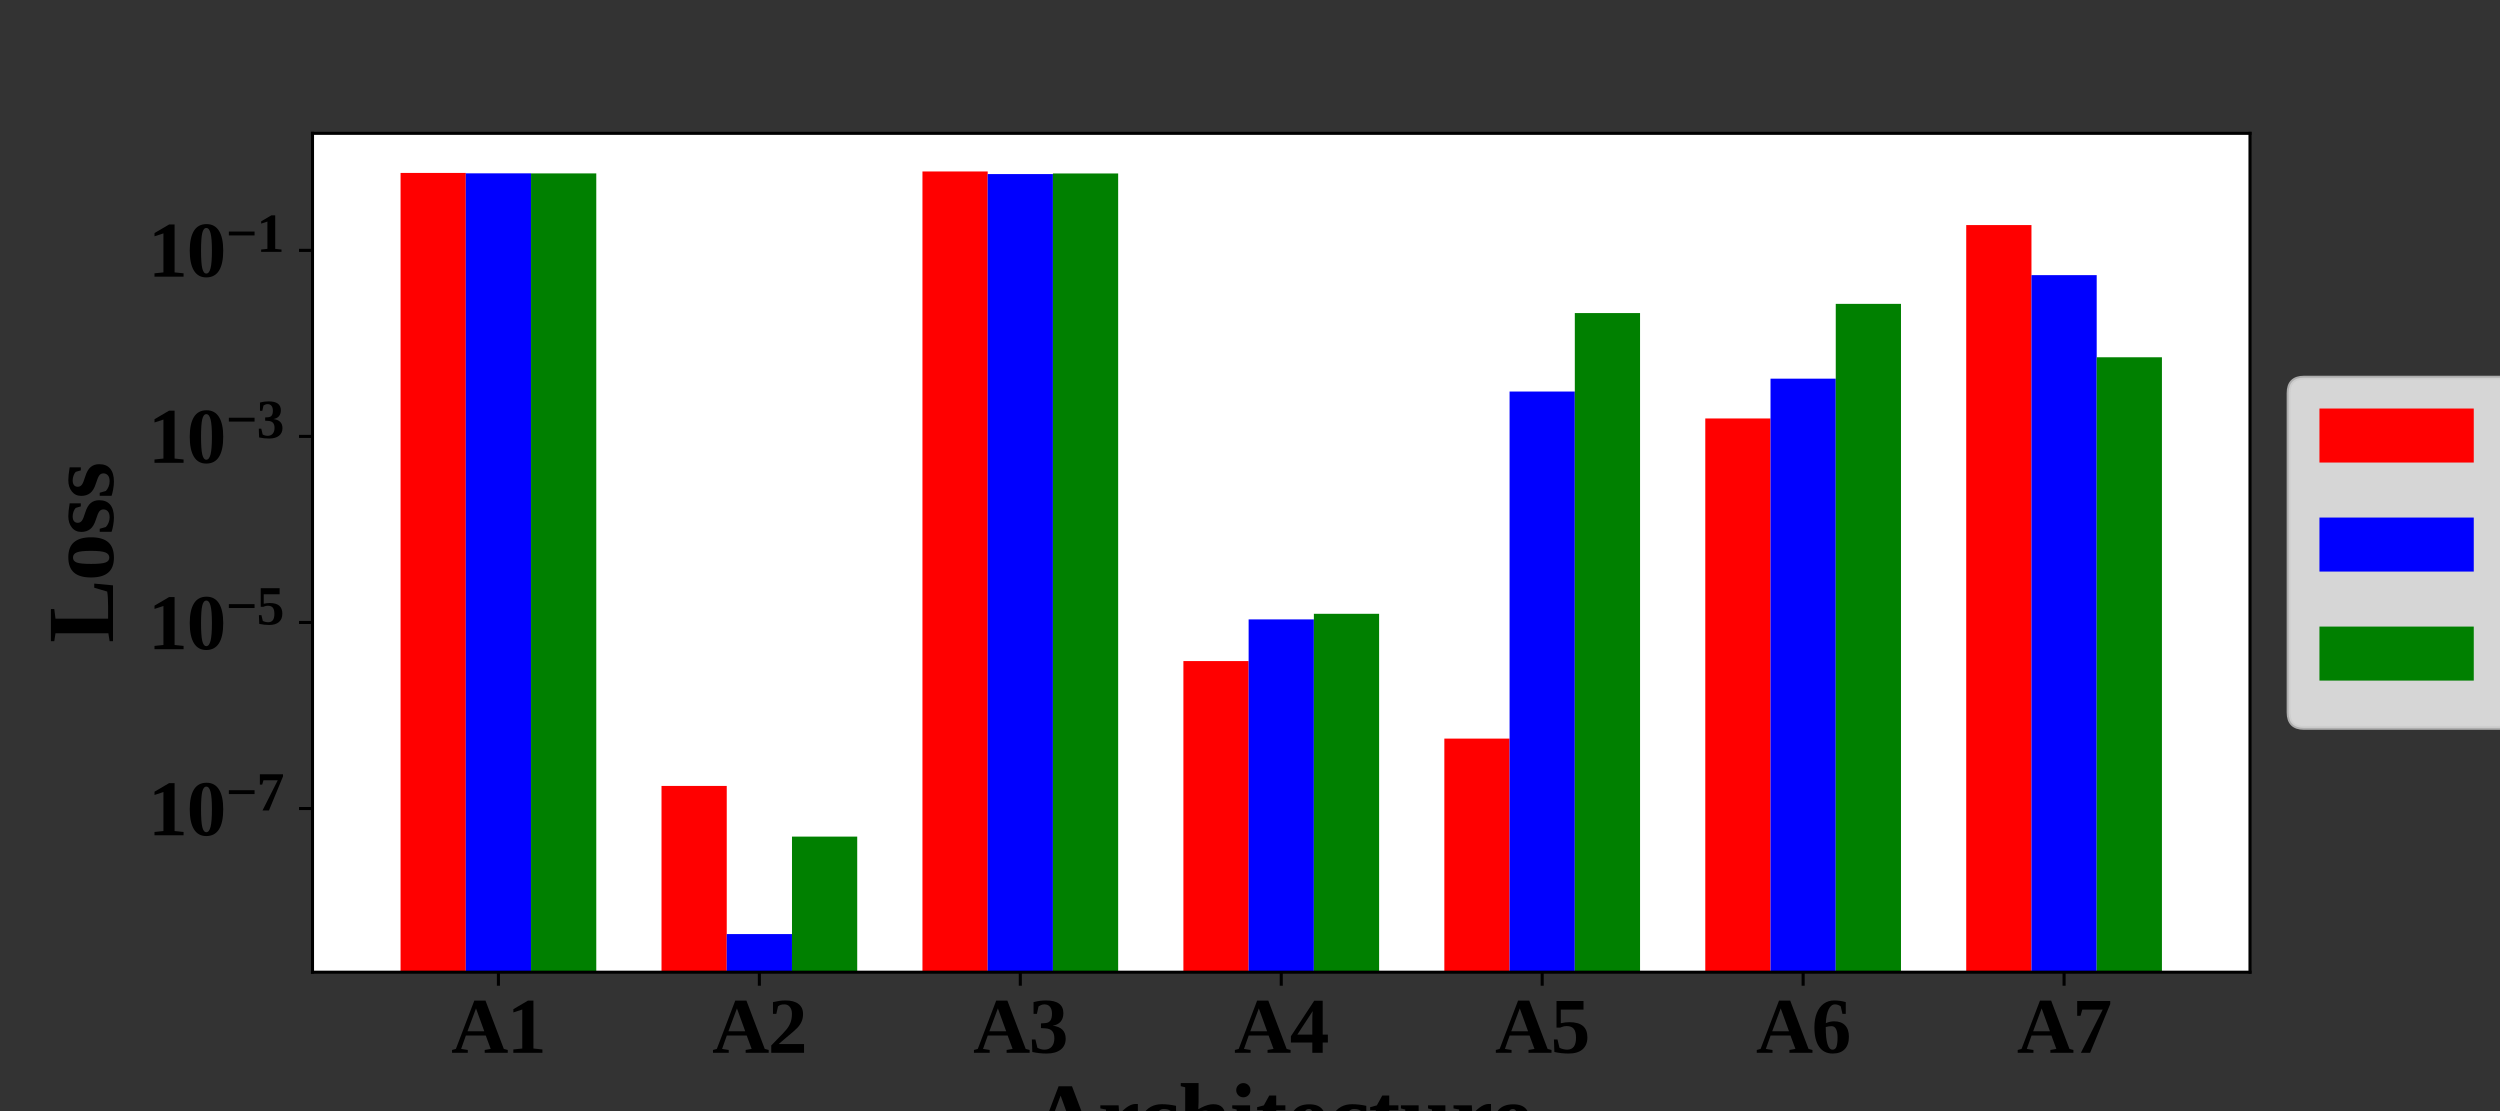 <?xml version="1.0" encoding="utf-8" standalone="no"?>
<!DOCTYPE svg PUBLIC "-//W3C//DTD SVG 1.1//EN"
  "http://www.w3.org/Graphics/SVG/1.1/DTD/svg11.dtd">
<svg xmlns:xlink="http://www.w3.org/1999/xlink" width="648pt" height="288pt" viewBox="0 0 648 288" xmlns="http://www.w3.org/2000/svg" version="1.1">
 <rect x="0" y="0" width="648" height="288" fill="#333333" stroke="none"/>
 <defs>
  <style type="text/css">*{stroke-linejoin: round; stroke-linecap: butt}</style>
 </defs>
 <g id="figure_1">
  <g id="patch_1">
   <path d="M 0 288 
L 648 288 
L 648 0 
L 0 0 
L 0 288 
z
" style="fill: none"/>
  </g>
  <g id="axes_1">
   <g id="patch_2">
    <path d="M 81 252 
L 583.2 252 
L 583.2 34.56 
L 81 34.56 
z
" style="fill: #ffffff"/>
   </g>
   <g id="patch_3">
    <path d="M 103.827 24153.443 
L 120.736 24153.443 
L 120.736 44.822 
L 103.827 44.822 
z
" clip-path="url(#p14e12afb68)" style="fill: #ff0000"/>
   </g>
   <g id="patch_4">
    <path d="M 171.464 24153.443 
L 188.373 24153.443 
L 188.373 203.711 
L 171.464 203.711 
z
" clip-path="url(#p14e12afb68)" style="fill: #ff0000"/>
   </g>
   <g id="patch_5">
    <path d="M 239.1 24153.443 
L 256.009 24153.443 
L 256.009 44.444 
L 239.1 44.444 
z
" clip-path="url(#p14e12afb68)" style="fill: #ff0000"/>
   </g>
   <g id="patch_6">
    <path d="M 306.736 24153.443 
L 323.645 24153.443 
L 323.645 171.342 
L 306.736 171.342 
z
" clip-path="url(#p14e12afb68)" style="fill: #ff0000"/>
   </g>
   <g id="patch_7">
    <path d="M 374.373 24153.443 
L 391.282 24153.443 
L 391.282 191.438 
L 374.373 191.438 
z
" clip-path="url(#p14e12afb68)" style="fill: #ff0000"/>
   </g>
   <g id="patch_8">
    <path d="M 442.009 24153.443 
L 458.918 24153.443 
L 458.918 108.464 
L 442.009 108.464 
z
" clip-path="url(#p14e12afb68)" style="fill: #ff0000"/>
   </g>
   <g id="patch_9">
    <path d="M 509.645 24153.443 
L 526.555 24153.443 
L 526.555 58.341 
L 509.645 58.341 
z
" clip-path="url(#p14e12afb68)" style="fill: #ff0000"/>
   </g>
   <g id="patch_10">
    <path d="M 120.736 24153.443 
L 137.645 24153.443 
L 137.645 44.93 
L 120.736 44.93 
z
" clip-path="url(#p14e12afb68)" style="fill: #0000ff"/>
   </g>
   <g id="patch_11">
    <path d="M 188.373 24153.443 
L 205.282 24153.443 
L 205.282 242.116 
L 188.373 242.116 
z
" clip-path="url(#p14e12afb68)" style="fill: #0000ff"/>
   </g>
   <g id="patch_12">
    <path d="M 256.009 24153.443 
L 272.918 24153.443 
L 272.918 45.118 
L 256.009 45.118 
z
" clip-path="url(#p14e12afb68)" style="fill: #0000ff"/>
   </g>
   <g id="patch_13">
    <path d="M 323.645 24153.443 
L 340.555 24153.443 
L 340.555 160.54 
L 323.645 160.54 
z
" clip-path="url(#p14e12afb68)" style="fill: #0000ff"/>
   </g>
   <g id="patch_14">
    <path d="M 391.282 24153.443 
L 408.191 24153.443 
L 408.191 101.478 
L 391.282 101.478 
z
" clip-path="url(#p14e12afb68)" style="fill: #0000ff"/>
   </g>
   <g id="patch_15">
    <path d="M 458.918 24153.443 
L 475.827 24153.443 
L 475.827 98.143 
L 458.918 98.143 
z
" clip-path="url(#p14e12afb68)" style="fill: #0000ff"/>
   </g>
   <g id="patch_16">
    <path d="M 526.555 24153.443 
L 543.464 24153.443 
L 543.464 71.31 
L 526.555 71.31 
z
" clip-path="url(#p14e12afb68)" style="fill: #0000ff"/>
   </g>
   <g id="patch_17">
    <path d="M 137.645 24153.443 
L 154.555 24153.443 
L 154.555 44.946 
L 137.645 44.946 
z
" clip-path="url(#p14e12afb68)" style="fill: #008000"/>
   </g>
   <g id="patch_18">
    <path d="M 205.282 24153.443 
L 222.191 24153.443 
L 222.191 216.851 
L 205.282 216.851 
z
" clip-path="url(#p14e12afb68)" style="fill: #008000"/>
   </g>
   <g id="patch_19">
    <path d="M 272.918 24153.443 
L 289.827 24153.443 
L 289.827 44.961 
L 272.918 44.961 
z
" clip-path="url(#p14e12afb68)" style="fill: #008000"/>
   </g>
   <g id="patch_20">
    <path d="M 340.555 24153.443 
L 357.464 24153.443 
L 357.464 159.094 
L 340.555 159.094 
z
" clip-path="url(#p14e12afb68)" style="fill: #008000"/>
   </g>
   <g id="patch_21">
    <path d="M 408.191 24153.443 
L 425.1 24153.443 
L 425.1 81.14 
L 408.191 81.14 
z
" clip-path="url(#p14e12afb68)" style="fill: #008000"/>
   </g>
   <g id="patch_22">
    <path d="M 475.827 24153.443 
L 492.736 24153.443 
L 492.736 78.763 
L 475.827 78.763 
z
" clip-path="url(#p14e12afb68)" style="fill: #008000"/>
   </g>
   <g id="patch_23">
    <path d="M 543.464 24153.443 
L 560.373 24153.443 
L 560.373 92.595 
L 543.464 92.595 
z
" clip-path="url(#p14e12afb68)" style="fill: #008000"/>
   </g>
   <g id="matplotlib.axis_1">
    <g id="xtick_1">
     <g id="line2d_1">
      <defs>
       <path id="m7d3436da92" d="M 0 0 
L 0 3.5 
" style="stroke: #000000; stroke-width: 0.8"/>
      </defs>
      <g>
       <use xlink:href="#m7d3436da92" x="129.191" y="252" style="stroke: #000000; stroke-width: 0.8"/>
      </g>
     </g>
     <g id="text_1">
      <!-- A1 -->
      <g transform="translate(116.969 272.878)scale(0.2 -0.2)">
       <defs>
        <path id="LiberationSerif-Bold-41" d="M 1338 228 
L 1338 0 
L 63 0 
L 63 228 
L 375 313 
L 1866 4225 
L 2772 4225 
L 4256 313 
L 4575 228 
L 4575 0 
L 2709 0 
L 2709 228 
L 3194 313 
L 2794 1397 
L 1184 1397 
L 800 313 
L 1338 228 
z
M 2003 3594 
L 1313 1741 
L 2675 1741 
L 2003 3594 
z
" transform="scale(0.016)"/>
        <path id="LiberationSerif-Bold-31" d="M 2141 344 
L 2869 269 
L 2869 0 
L 513 0 
L 513 269 
L 1238 344 
L 1238 3503 
L 516 3266 
L 516 3531 
L 1697 4225 
L 2141 4225 
L 2141 344 
z
" transform="scale(0.016)"/>
       </defs>
       <use xlink:href="#LiberationSerif-Bold-41"/>
       <use xlink:href="#LiberationSerif-Bold-31" x="72.217"/>
      </g>
     </g>
    </g>
    <g id="xtick_2">
     <g id="line2d_2">
      <g>
       <use xlink:href="#m7d3436da92" x="196.827" y="252" style="stroke: #000000; stroke-width: 0.8"/>
      </g>
     </g>
     <g id="text_2">
      <!-- A2 -->
      <g transform="translate(184.605 272.878)scale(0.2 -0.2)">
       <defs>
        <path id="LiberationSerif-Bold-32" d="M 2925 0 
L 269 0 
L 269 591 
Q 538 878 766 1106 
Q 1266 1600 1497 1883 
Q 1728 2166 1836 2469 
Q 1944 2772 1944 3159 
Q 1944 3500 1778 3709 
Q 1613 3919 1338 3919 
Q 1144 3919 1028 3878 
Q 913 3838 816 3756 
L 681 3150 
L 409 3150 
L 409 4103 
Q 659 4159 898 4198 
Q 1138 4238 1419 4238 
Q 2109 4238 2476 3953 
Q 2844 3669 2844 3144 
Q 2844 2816 2734 2548 
Q 2625 2281 2389 2028 
Q 2153 1775 1450 1203 
Q 1181 984 869 706 
L 2925 706 
L 2925 0 
z
" transform="scale(0.016)"/>
       </defs>
       <use xlink:href="#LiberationSerif-Bold-41"/>
       <use xlink:href="#LiberationSerif-Bold-32" x="72.217"/>
      </g>
     </g>
    </g>
    <g id="xtick_3">
     <g id="line2d_3">
      <g>
       <use xlink:href="#m7d3436da92" x="264.464" y="252" style="stroke: #000000; stroke-width: 0.8"/>
      </g>
     </g>
     <g id="text_3">
      <!-- A3 -->
      <g transform="translate(252.242 272.878)scale(0.2 -0.2)">
       <defs>
        <path id="LiberationSerif-Bold-33" d="M 2981 1141 
Q 2981 569 2572 253 
Q 2163 -63 1434 -63 
Q 853 -63 278 63 
L 241 1078 
L 528 1078 
L 691 406 
Q 963 253 1259 253 
Q 1638 253 1850 495 
Q 2063 738 2063 1172 
Q 2063 1550 1892 1751 
Q 1722 1953 1341 1978 
L 978 2000 
L 978 2378 
L 1328 2403 
Q 1606 2422 1739 2608 
Q 1872 2794 1872 3169 
Q 1872 3519 1714 3719 
Q 1556 3919 1266 3919 
Q 1097 3919 989 3867 
Q 881 3816 784 3756 
L 650 3150 
L 378 3150 
L 378 4103 
Q 697 4184 928 4211 
Q 1159 4238 1384 4238 
Q 2794 4238 2794 3206 
Q 2794 2781 2569 2518 
Q 2344 2256 1925 2194 
Q 2981 2066 2981 1141 
z
" transform="scale(0.016)"/>
       </defs>
       <use xlink:href="#LiberationSerif-Bold-41"/>
       <use xlink:href="#LiberationSerif-Bold-33" x="72.217"/>
      </g>
     </g>
    </g>
    <g id="xtick_4">
     <g id="line2d_4">
      <g>
       <use xlink:href="#m7d3436da92" x="332.1" y="252" style="stroke: #000000; stroke-width: 0.8"/>
      </g>
     </g>
     <g id="text_4">
      <!-- A4 -->
      <g transform="translate(319.878 272.878)scale(0.2 -0.2)">
       <defs>
        <path id="LiberationSerif-Bold-34" d="M 2663 828 
L 2663 0 
L 1822 0 
L 1822 828 
L 88 828 
L 88 1338 
L 1975 4213 
L 2663 4213 
L 2663 1469 
L 3081 1469 
L 3081 828 
L 2663 828 
z
M 1822 2709 
Q 1822 3059 1853 3372 
L 606 1469 
L 1822 1469 
L 1822 2709 
z
" transform="scale(0.016)"/>
       </defs>
       <use xlink:href="#LiberationSerif-Bold-41"/>
       <use xlink:href="#LiberationSerif-Bold-34" x="72.217"/>
      </g>
     </g>
    </g>
    <g id="xtick_5">
     <g id="line2d_5">
      <g>
       <use xlink:href="#m7d3436da92" x="399.736" y="252" style="stroke: #000000; stroke-width: 0.8"/>
      </g>
     </g>
     <g id="text_5">
      <!-- A5 -->
      <g transform="translate(387.514 272.878)scale(0.2 -0.2)">
       <defs>
        <path id="LiberationSerif-Bold-35" d="M 1500 2478 
Q 2244 2478 2605 2172 
Q 2966 1866 2966 1247 
Q 2966 616 2573 276 
Q 2181 -63 1450 -63 
Q 869 -63 294 63 
L 256 1078 
L 544 1078 
L 706 406 
Q 828 338 1006 295 
Q 1184 253 1328 253 
Q 2047 253 2047 1216 
Q 2047 1716 1864 1939 
Q 1681 2163 1281 2163 
Q 1059 2163 875 2081 
L 778 2041 
L 466 2041 
L 466 4191 
L 2653 4191 
L 2653 3494 
L 813 3494 
L 813 2394 
Q 1194 2478 1500 2478 
z
" transform="scale(0.016)"/>
       </defs>
       <use xlink:href="#LiberationSerif-Bold-41"/>
       <use xlink:href="#LiberationSerif-Bold-35" x="72.217"/>
      </g>
     </g>
    </g>
    <g id="xtick_6">
     <g id="line2d_6">
      <g>
       <use xlink:href="#m7d3436da92" x="467.373" y="252" style="stroke: #000000; stroke-width: 0.8"/>
      </g>
     </g>
     <g id="text_6">
      <!-- A6 -->
      <g transform="translate(455.151 272.878)scale(0.2 -0.2)">
       <defs>
        <path id="LiberationSerif-Bold-36" d="M 3013 1300 
Q 3013 641 2672 289 
Q 2331 -63 1703 -63 
Q 984 -63 601 484 
Q 219 1031 219 2069 
Q 219 2744 420 3234 
Q 622 3725 984 3981 
Q 1347 4238 1819 4238 
Q 2306 4238 2759 4103 
L 2759 3150 
L 2488 3150 
L 2353 3756 
Q 2138 3919 1881 3919 
Q 1569 3919 1373 3519 
Q 1178 3119 1144 2400 
Q 1484 2547 1819 2547 
Q 2391 2547 2702 2225 
Q 3013 1903 3013 1300 
z
M 1691 253 
Q 1919 253 2006 500 
Q 2094 747 2094 1241 
Q 2094 1681 1972 1918 
Q 1850 2156 1609 2156 
Q 1378 2156 1138 2084 
L 1138 2069 
Q 1138 253 1691 253 
z
" transform="scale(0.016)"/>
       </defs>
       <use xlink:href="#LiberationSerif-Bold-41"/>
       <use xlink:href="#LiberationSerif-Bold-36" x="72.217"/>
      </g>
     </g>
    </g>
    <g id="xtick_7">
     <g id="line2d_7">
      <g>
       <use xlink:href="#m7d3436da92" x="535.009" y="252" style="stroke: #000000; stroke-width: 0.8"/>
      </g>
     </g>
     <g id="text_7">
      <!-- A7 -->
      <g transform="translate(522.787 272.878)scale(0.2 -0.2)">
       <defs>
        <path id="LiberationSerif-Bold-37" d="M 638 2994 
L 366 2994 
L 366 4191 
L 3044 4191 
L 3044 3944 
L 1416 0 
L 669 0 
L 2434 3494 
L 781 3494 
L 638 2994 
z
" transform="scale(0.016)"/>
       </defs>
       <use xlink:href="#LiberationSerif-Bold-41"/>
       <use xlink:href="#LiberationSerif-Bold-37" x="72.217"/>
      </g>
     </g>
    </g>
    <g id="text_8">
     <!-- Architecture -->
     <g transform="translate(267.221 297.791)scale(0.24 -0.24)">
      <defs>
       <path id="LiberationSerif-Bold-72" d="M 1441 2328 
Q 1778 2703 2045 2867 
Q 2313 3031 2534 3031 
L 2703 3031 
L 2703 1959 
L 2528 1959 
L 2344 2353 
Q 2147 2353 1897 2267 
Q 1647 2181 1456 2066 
L 1456 281 
L 1928 206 
L 1928 0 
L 172 0 
L 172 206 
L 553 281 
L 553 2656 
L 172 2731 
L 172 2938 
L 1406 2938 
L 1441 2328 
z
" transform="scale(0.016)"/>
       <path id="LiberationSerif-Bold-63" d="M 2681 178 
Q 2541 66 2292 3 
Q 2044 -59 1781 -59 
Q 997 -59 608 319 
Q 219 697 219 1475 
Q 219 1959 395 2304 
Q 572 2650 900 2833 
Q 1228 3016 1663 3016 
Q 2100 3016 2616 2906 
L 2616 2038 
L 2391 2038 
L 2259 2553 
Q 2153 2631 2050 2662 
Q 1947 2694 1778 2694 
Q 1594 2694 1444 2547 
Q 1294 2400 1211 2133 
Q 1128 1866 1128 1494 
Q 1128 866 1323 597 
Q 1519 328 1944 328 
Q 2375 328 2681 419 
L 2681 178 
z
" transform="scale(0.016)"/>
       <path id="LiberationSerif-Bold-68" d="M 1363 3169 
Q 1363 2963 1344 2681 
L 1559 2791 
Q 2003 3016 2356 3016 
Q 3169 3016 3169 2150 
L 3169 281 
L 3463 206 
L 3463 0 
L 2003 0 
L 2003 206 
L 2266 281 
L 2266 2028 
Q 2266 2291 2155 2437 
Q 2044 2584 1838 2584 
Q 1600 2584 1363 2478 
L 1363 281 
L 1631 206 
L 1631 0 
L 172 0 
L 172 206 
L 459 281 
L 459 4159 
L 159 4234 
L 159 4441 
L 1363 4441 
L 1363 3169 
z
" transform="scale(0.016)"/>
       <path id="LiberationSerif-Bold-69" d="M 1363 281 
L 1684 206 
L 1684 0 
L 141 0 
L 141 206 
L 459 281 
L 459 2656 
L 159 2731 
L 159 2938 
L 1363 2938 
L 1363 281 
z
M 428 3963 
Q 428 4166 570 4303 
Q 713 4441 909 4441 
Q 1109 4441 1248 4302 
Q 1388 4163 1388 3963 
Q 1388 3766 1250 3623 
Q 1113 3481 909 3481 
Q 709 3481 568 3620 
Q 428 3759 428 3963 
z
" transform="scale(0.016)"/>
       <path id="LiberationSerif-Bold-74" d="M 1369 -63 
Q 947 -63 717 128 
Q 488 319 488 678 
L 488 2613 
L 103 2613 
L 103 2816 
L 556 2938 
L 922 3603 
L 1391 3603 
L 1391 2938 
L 2009 2938 
L 2009 2613 
L 1391 2613 
L 1391 734 
Q 1391 531 1475 428 
Q 1559 325 1697 325 
Q 1863 325 2103 375 
L 2103 109 
Q 2009 44 1782 -9 
Q 1556 -63 1369 -63 
z
" transform="scale(0.016)"/>
       <path id="LiberationSerif-Bold-65" d="M 1544 3009 
Q 2141 3009 2408 2690 
Q 2675 2372 2675 1700 
L 2675 1444 
L 1134 1444 
L 1134 1394 
Q 1134 928 1209 731 
Q 1284 534 1453 431 
Q 1622 328 1916 328 
Q 2191 328 2609 419 
L 2609 178 
Q 2438 75 2164 8 
Q 1891 -59 1631 -59 
Q 909 -59 564 317 
Q 219 694 219 1484 
Q 219 2253 548 2631 
Q 878 3009 1544 3009 
z
M 1509 2694 
Q 1322 2694 1230 2491 
Q 1138 2288 1138 1772 
L 1819 1772 
Q 1819 2191 1791 2361 
Q 1763 2531 1695 2612 
Q 1628 2694 1509 2694 
z
" transform="scale(0.016)"/>
       <path id="LiberationSerif-Bold-75" d="M 2203 256 
L 1991 147 
Q 1553 -78 1203 -78 
Q 391 -78 391 788 
L 391 2656 
L 97 2731 
L 97 2938 
L 1294 2938 
L 1294 909 
Q 1294 647 1405 500 
Q 1516 353 1722 353 
Q 1959 353 2197 459 
L 2197 2656 
L 1928 2731 
L 1928 2938 
L 3100 2938 
L 3100 281 
L 3388 206 
L 3388 0 
L 2247 0 
L 2203 256 
z
" transform="scale(0.016)"/>
      </defs>
      <use xlink:href="#LiberationSerif-Bold-41"/>
      <use xlink:href="#LiberationSerif-Bold-72" x="72.217"/>
      <use xlink:href="#LiberationSerif-Bold-63" x="114.852"/>
      <use xlink:href="#LiberationSerif-Bold-68" x="159.236"/>
      <use xlink:href="#LiberationSerif-Bold-69" x="214.852"/>
      <use xlink:href="#LiberationSerif-Bold-74" x="242.635"/>
      <use xlink:href="#LiberationSerif-Bold-65" x="275.936"/>
      <use xlink:href="#LiberationSerif-Bold-63" x="320.32"/>
      <use xlink:href="#LiberationSerif-Bold-74" x="364.705"/>
      <use xlink:href="#LiberationSerif-Bold-75" x="398.006"/>
      <use xlink:href="#LiberationSerif-Bold-72" x="453.621"/>
      <use xlink:href="#LiberationSerif-Bold-65" x="496.256"/>
     </g>
    </g>
   </g>
   <g id="matplotlib.axis_2">
    <g id="ytick_1">
     <g id="line2d_8">
      <defs>
       <path id="mafb7fef67f" d="M 0 0 
L -3.5 0 
" style="stroke: #000000; stroke-width: 0.8"/>
      </defs>
      <g>
       <use xlink:href="#mafb7fef67f" x="81" y="209.572" style="stroke: #000000; stroke-width: 0.8"/>
      </g>
     </g>
     <g id="text_9">
      <!-- $\mathdefault{10^{-7}}$ -->
      <g transform="translate(38.4 216.511)scale(0.2 -0.2)">
       <defs>
        <path id="LiberationSerif-Bold-30" d="M 2956 2113 
Q 2956 -63 1581 -63 
Q 919 -63 581 493 
Q 244 1050 244 2113 
Q 244 3153 581 3704 
Q 919 4256 1606 4256 
Q 2269 4256 2612 3711 
Q 2956 3166 2956 2113 
z
M 2041 2113 
Q 2041 3088 1931 3514 
Q 1822 3941 1588 3941 
Q 1356 3941 1257 3528 
Q 1159 3116 1159 2113 
Q 1159 1094 1259 672 
Q 1359 250 1588 250 
Q 1819 250 1930 683 
Q 2041 1116 2041 2113 
z
" transform="scale(0.016)"/>
        <path id="LiberationSerif-Bold-2212" d="M 3313 2347 
L 3313 1900 
L 338 1900 
L 338 2347 
L 3313 2347 
z
" transform="scale(0.016)"/>
       </defs>
       <use xlink:href="#LiberationSerif-Bold-31" transform="translate(0 0.027)"/>
       <use xlink:href="#LiberationSerif-Bold-30" transform="translate(50 0.027)"/>
       <use xlink:href="#LiberationSerif-Bold-2212" transform="translate(100.803 32.161)scale(0.7)"/>
       <use xlink:href="#LiberationSerif-Bold-37" transform="translate(140.691 32.161)scale(0.7)"/>
      </g>
     </g>
    </g>
    <g id="ytick_2">
     <g id="line2d_9">
      <g>
       <use xlink:href="#mafb7fef67f" x="81" y="161.346" style="stroke: #000000; stroke-width: 0.8"/>
      </g>
     </g>
     <g id="text_10">
      <!-- $\mathdefault{10^{-5}}$ -->
      <g transform="translate(38.4 168.285)scale(0.2 -0.2)">
       <use xlink:href="#LiberationSerif-Bold-31" transform="translate(0 0.027)"/>
       <use xlink:href="#LiberationSerif-Bold-30" transform="translate(50 0.027)"/>
       <use xlink:href="#LiberationSerif-Bold-2212" transform="translate(100.803 32.161)scale(0.7)"/>
       <use xlink:href="#LiberationSerif-Bold-35" transform="translate(140.691 32.161)scale(0.7)"/>
      </g>
     </g>
    </g>
    <g id="ytick_3">
     <g id="line2d_10">
      <g>
       <use xlink:href="#mafb7fef67f" x="81" y="113.121" style="stroke: #000000; stroke-width: 0.8"/>
      </g>
     </g>
     <g id="text_11">
      <!-- $\mathdefault{10^{-3}}$ -->
      <g transform="translate(38.4 120.06)scale(0.2 -0.2)">
       <use xlink:href="#LiberationSerif-Bold-31" transform="translate(0 0.512)"/>
       <use xlink:href="#LiberationSerif-Bold-30" transform="translate(50 0.512)"/>
       <use xlink:href="#LiberationSerif-Bold-2212" transform="translate(100.803 32.647)scale(0.7)"/>
       <use xlink:href="#LiberationSerif-Bold-33" transform="translate(140.691 32.647)scale(0.7)"/>
      </g>
     </g>
    </g>
    <g id="ytick_4">
     <g id="line2d_11">
      <g>
       <use xlink:href="#mafb7fef67f" x="81" y="64.896" style="stroke: #000000; stroke-width: 0.8"/>
      </g>
     </g>
     <g id="text_12">
      <!-- $\mathdefault{10^{-1}}$ -->
      <g transform="translate(38.4 71.835)scale(0.2 -0.2)">
       <use xlink:href="#LiberationSerif-Bold-31" transform="translate(0 0.655)"/>
       <use xlink:href="#LiberationSerif-Bold-30" transform="translate(50 0.655)"/>
       <use xlink:href="#LiberationSerif-Bold-2212" transform="translate(100.803 32.789)scale(0.7)"/>
       <use xlink:href="#LiberationSerif-Bold-31" transform="translate(140.691 32.789)scale(0.7)"/>
      </g>
     </g>
    </g>
    <g id="text_13">
     <!-- Loss -->
     <g transform="translate(29.289 166.626)rotate(-90)scale(0.24 -0.24)">
      <defs>
       <path id="LiberationSerif-Bold-4c" d="M 2278 3963 
L 1631 3881 
L 1631 331 
L 2484 331 
Q 3150 331 3463 394 
L 3719 1266 
L 4000 1266 
L 3881 0 
L 109 0 
L 109 228 
L 647 313 
L 647 3881 
L 113 3963 
L 113 4191 
L 2278 4191 
L 2278 3963 
z
" transform="scale(0.016)"/>
       <path id="LiberationSerif-Bold-6f" d="M 2956 1484 
Q 2956 694 2617 315 
Q 2278 -63 1581 -63 
Q 906 -63 575 320 
Q 244 703 244 1484 
Q 244 2263 580 2639 
Q 916 3016 1606 3016 
Q 2303 3016 2629 2627 
Q 2956 2238 2956 1484 
z
M 2041 1484 
Q 2041 2172 1939 2436 
Q 1838 2700 1588 2700 
Q 1347 2700 1253 2447 
Q 1159 2194 1159 1484 
Q 1159 763 1254 506 
Q 1350 250 1588 250 
Q 1834 250 1937 520 
Q 2041 791 2041 1484 
z
" transform="scale(0.016)"/>
       <path id="LiberationSerif-Bold-73" d="M 2334 931 
Q 2334 441 2032 189 
Q 1731 -63 1156 -63 
Q 919 -63 633 -11 
Q 347 41 200 97 
L 200 897 
L 406 897 
L 525 484 
Q 634 375 812 301 
Q 991 228 1175 228 
Q 1447 228 1580 345 
Q 1713 463 1713 644 
Q 1713 816 1584 919 
Q 1456 1022 1025 1156 
Q 572 1297 383 1540 
Q 194 1784 194 2141 
Q 194 2541 491 2778 
Q 788 3016 1256 3016 
Q 1578 3016 2122 2925 
L 2122 2172 
L 1916 2172 
L 1816 2516 
Q 1725 2606 1561 2664 
Q 1397 2722 1250 2722 
Q 1025 2722 917 2630 
Q 809 2538 809 2378 
Q 809 2213 943 2106 
Q 1078 2000 1497 1875 
Q 1953 1734 2143 1504 
Q 2334 1275 2334 931 
z
" transform="scale(0.016)"/>
      </defs>
      <use xlink:href="#LiberationSerif-Bold-4c"/>
      <use xlink:href="#LiberationSerif-Bold-6f" x="66.699"/>
      <use xlink:href="#LiberationSerif-Bold-73" x="116.699"/>
      <use xlink:href="#LiberationSerif-Bold-73" x="155.615"/>
     </g>
    </g>
   </g>
   <g id="patch_24">
    <path d="M 81 252 
L 81 34.56 
" style="fill: none; stroke: #000000; stroke-width: 0.8; stroke-linejoin: miter; stroke-linecap: square"/>
   </g>
   <g id="patch_25">
    <path d="M 583.2 252 
L 583.2 34.56 
" style="fill: none; stroke: #000000; stroke-width: 0.8; stroke-linejoin: miter; stroke-linecap: square"/>
   </g>
   <g id="patch_26">
    <path d="M 81 252 
L 583.2 252 
" style="fill: none; stroke: #000000; stroke-width: 0.8; stroke-linejoin: miter; stroke-linecap: square"/>
   </g>
   <g id="patch_27">
    <path d="M 81 34.56 
L 583.2 34.56 
" style="fill: none; stroke: #000000; stroke-width: 0.8; stroke-linejoin: miter; stroke-linecap: square"/>
   </g>
   <g id="legend_1">
    <g id="patch_28">
     <path d="M 597.2 188.669 
L 731.2 188.669 
Q 735.2 188.669 735.2 184.669 
L 735.2 101.891 
Q 735.2 97.891 731.2 97.891 
L 597.2 97.891 
Q 593.2 97.891 593.2 101.891 
L 593.2 184.669 
Q 593.2 188.669 597.2 188.669 
z
" style="fill: #ffffff; opacity: 0.8; stroke: #cccccc; stroke-linejoin: miter"/>
    </g>
    <g id="patch_29">
     <path d="M 601.2 119.891 
L 641.2 119.891 
L 641.2 105.891 
L 601.2 105.891 
z
" style="fill: #ff0000"/>
    </g>
    <g id="text_14">
     <!-- 200x200 -->
     <g transform="translate(657.2 119.891)scale(0.2 -0.2)">
      <defs>
       <path id="LiberationSerif-Bold-78" d="M 97 2734 
L 97 2938 
L 1666 2938 
L 1666 2734 
L 1338 2650 
L 1766 1991 
L 2331 2656 
L 2038 2734 
L 2038 2938 
L 3038 2938 
L 3038 2734 
L 2778 2669 
L 1953 1700 
L 2884 269 
L 3166 203 
L 3166 0 
L 1597 0 
L 1597 203 
L 1925 275 
L 1413 1066 
L 731 269 
L 1025 203 
L 1025 0 
L 25 0 
L 25 203 
L 288 253 
L 1225 1353 
L 381 2656 
L 97 2734 
z
" transform="scale(0.016)"/>
      </defs>
      <use xlink:href="#LiberationSerif-Bold-32"/>
      <use xlink:href="#LiberationSerif-Bold-30" x="50"/>
      <use xlink:href="#LiberationSerif-Bold-30" x="100"/>
      <use xlink:href="#LiberationSerif-Bold-78" x="150"/>
      <use xlink:href="#LiberationSerif-Bold-32" x="200"/>
      <use xlink:href="#LiberationSerif-Bold-30" x="250"/>
      <use xlink:href="#LiberationSerif-Bold-30" x="300"/>
     </g>
    </g>
    <g id="patch_30">
     <path d="M 601.2 148.15 
L 641.2 148.15 
L 641.2 134.15 
L 601.2 134.15 
z
" style="fill: #0000ff"/>
    </g>
    <g id="text_15">
     <!-- 256x256 -->
     <g transform="translate(657.2 148.15)scale(0.2 -0.2)">
      <use xlink:href="#LiberationSerif-Bold-32"/>
      <use xlink:href="#LiberationSerif-Bold-35" x="50"/>
      <use xlink:href="#LiberationSerif-Bold-36" x="100"/>
      <use xlink:href="#LiberationSerif-Bold-78" x="150"/>
      <use xlink:href="#LiberationSerif-Bold-32" x="200"/>
      <use xlink:href="#LiberationSerif-Bold-35" x="250"/>
      <use xlink:href="#LiberationSerif-Bold-36" x="300"/>
     </g>
    </g>
    <g id="patch_31">
     <path d="M 601.2 176.41 
L 641.2 176.41 
L 641.2 162.41 
L 601.2 162.41 
z
" style="fill: #008000"/>
    </g>
    <g id="text_16">
     <!-- 512x512 -->
     <g transform="translate(657.2 176.41)scale(0.2 -0.2)">
      <use xlink:href="#LiberationSerif-Bold-35"/>
      <use xlink:href="#LiberationSerif-Bold-31" x="50"/>
      <use xlink:href="#LiberationSerif-Bold-32" x="100"/>
      <use xlink:href="#LiberationSerif-Bold-78" x="150"/>
      <use xlink:href="#LiberationSerif-Bold-35" x="200"/>
      <use xlink:href="#LiberationSerif-Bold-31" x="250"/>
      <use xlink:href="#LiberationSerif-Bold-32" x="300"/>
     </g>
    </g>
   </g>
  </g>
 </g>
 <defs>
  <clipPath id="p14e12afb68">
   <rect x="81" y="34.56" width="502.2" height="217.44"/>
  </clipPath>
 </defs>
</svg>
